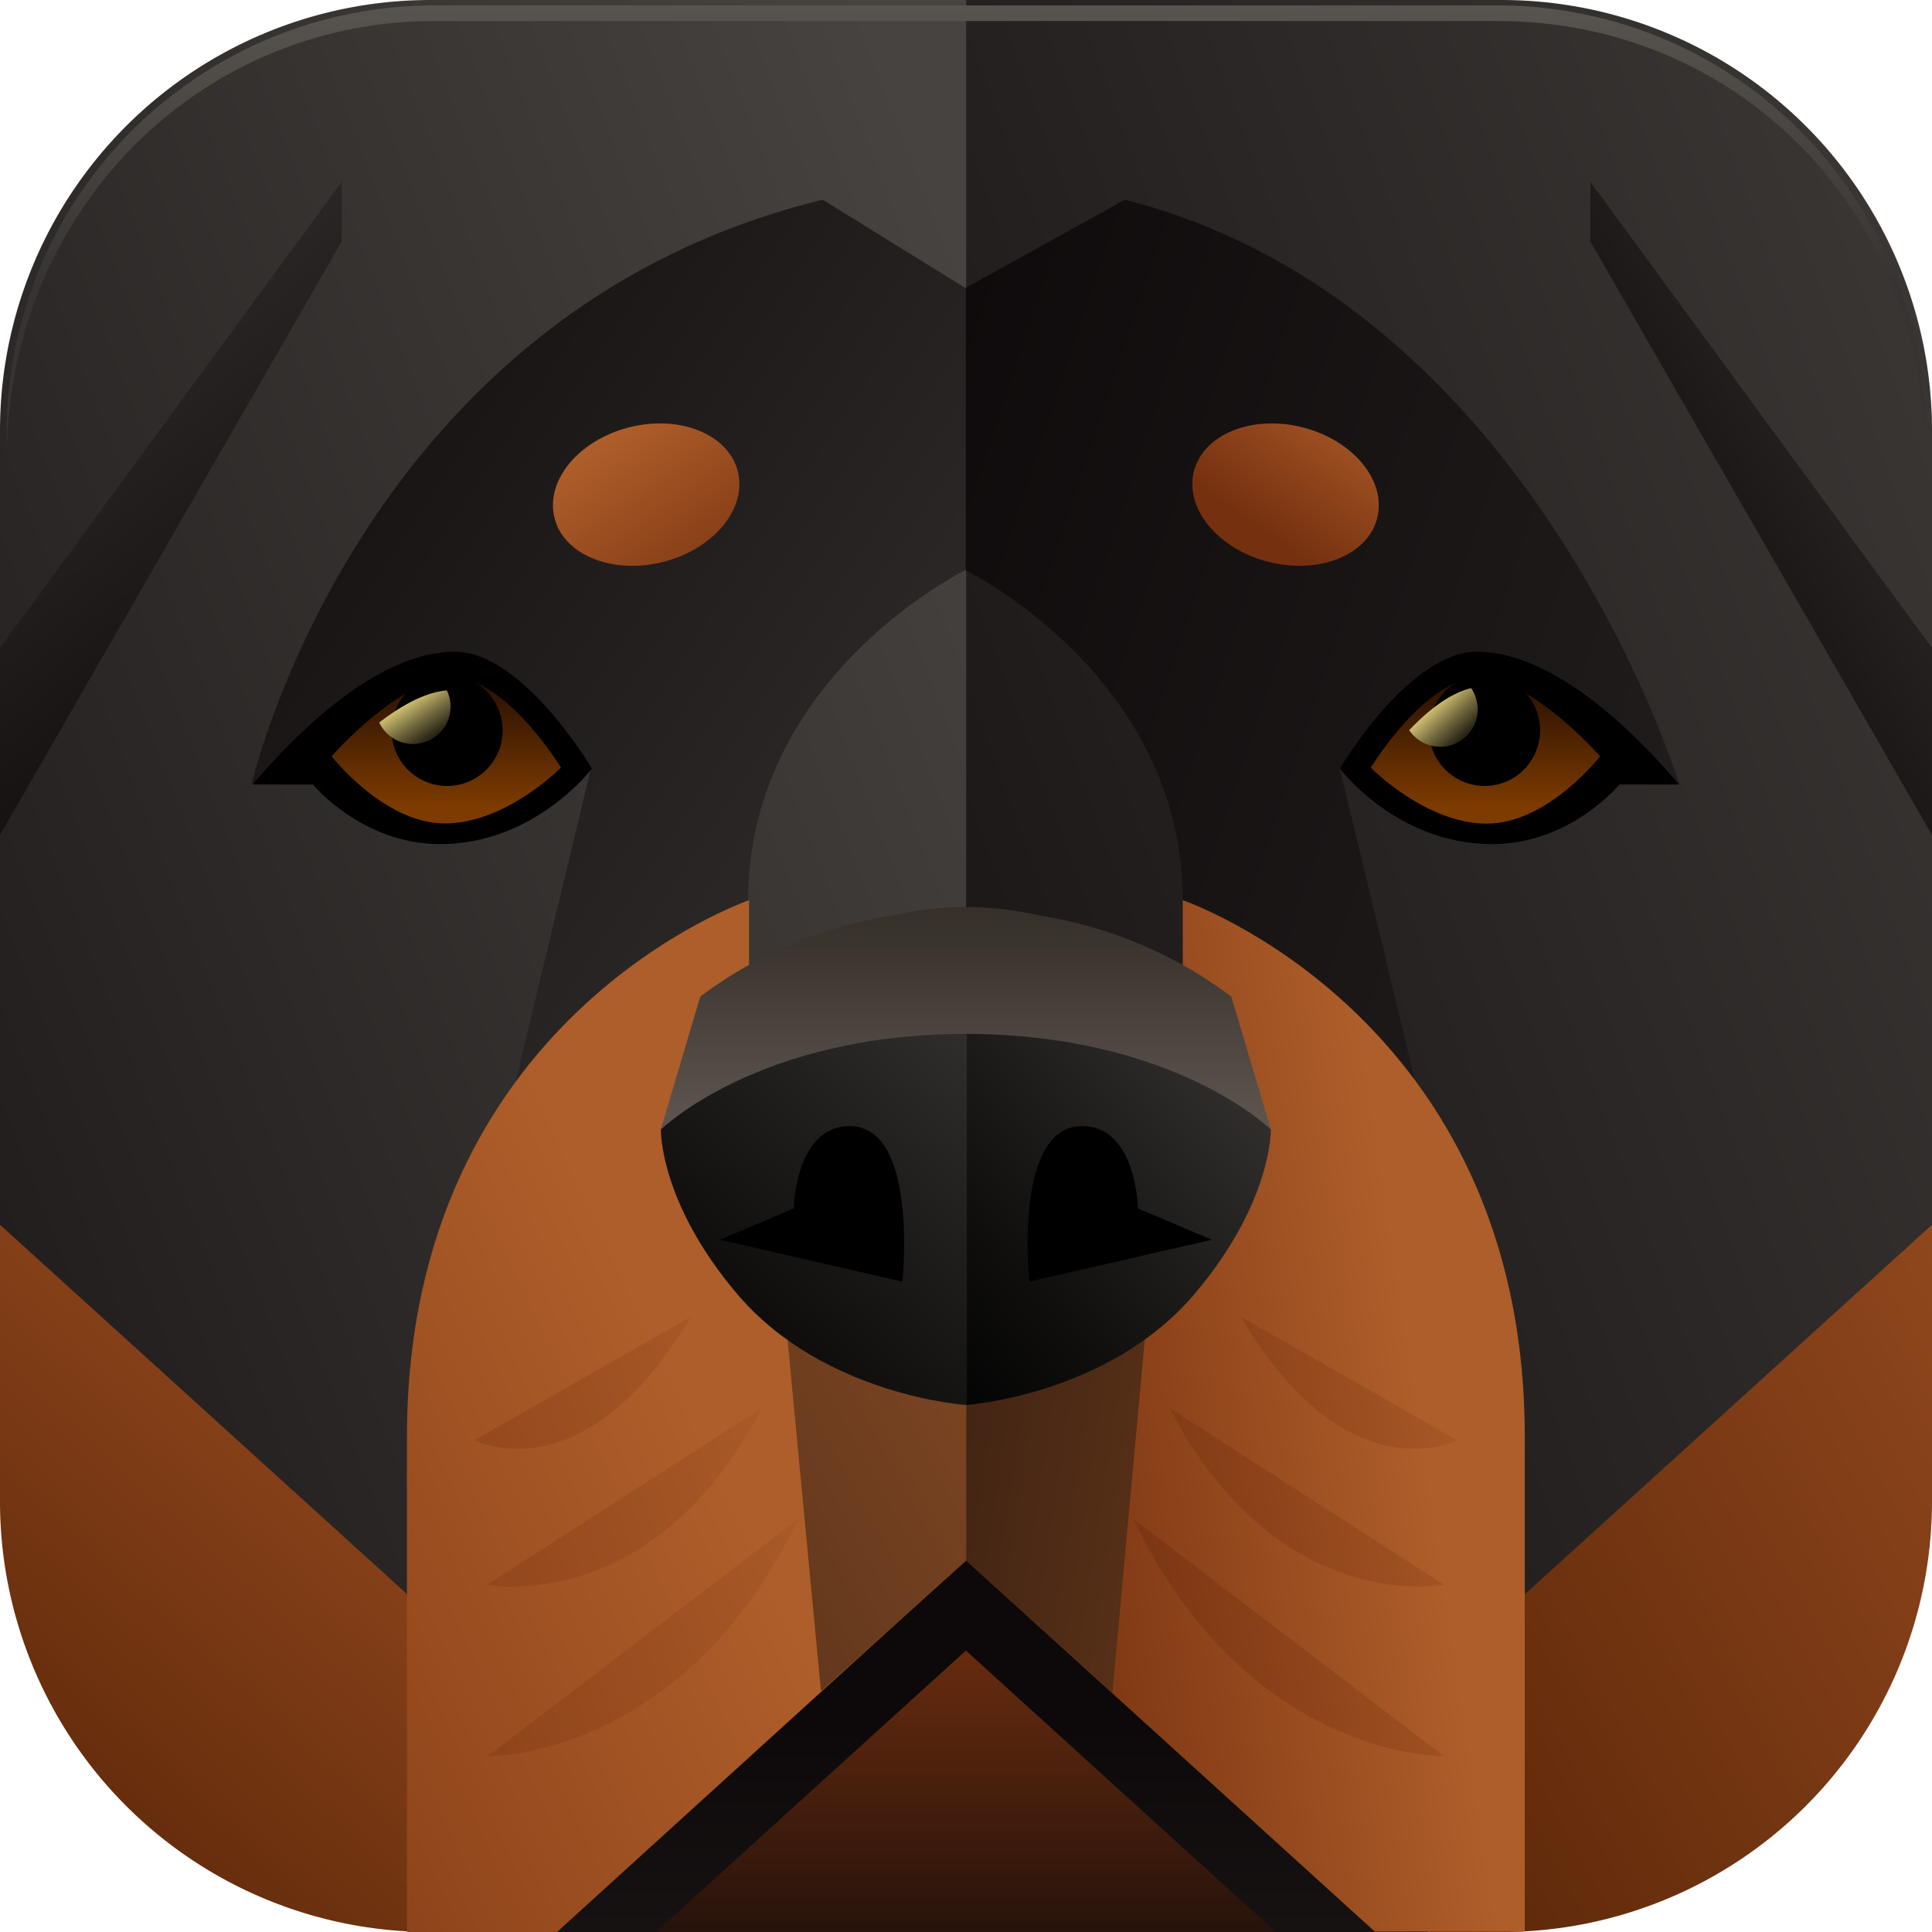 <svg xmlns="http://www.w3.org/2000/svg" xmlns:xlink="http://www.w3.org/1999/xlink" viewBox="0 0 211.16 211.16"><defs><style>.cls-1,.cls-23,.cls-24,.cls-25,.cls-26,.cls-27,.cls-7,.cls-8{fill-rule:evenodd;}.cls-1{fill:url(#linear-gradient);}.cls-2{fill:url(#linear-gradient-2);}.cls-3{fill:url(#linear-gradient-3);}.cls-4{fill:url(#linear-gradient-4);}.cls-5{fill:url(#linear-gradient-5);}.cls-6{fill:url(#linear-gradient-6);}.cls-7{fill:url(#linear-gradient-7);}.cls-8{fill:url(#linear-gradient-8);}.cls-9{fill:url(#linear-gradient-9);}.cls-10{fill:url(#linear-gradient-10);}.cls-11{fill:url(#linear-gradient-11);}.cls-12{fill:url(#linear-gradient-12);}.cls-13{fill:url(#linear-gradient-13);}.cls-14{fill:url(#linear-gradient-14);}.cls-15{fill:url(#linear-gradient-15);}.cls-16{fill:url(#linear-gradient-16);}.cls-17{fill:url(#linear-gradient-17);}.cls-18{fill:url(#linear-gradient-18);}.cls-19{fill:url(#linear-gradient-19);}.cls-20{fill:url(#linear-gradient-20);}.cls-21{fill:url(#linear-gradient-21);}.cls-22{fill:url(#linear-gradient-22);}.cls-24{fill:url(#linear-gradient-23);}.cls-25{fill:url(#linear-gradient-24);}.cls-26{fill:url(#linear-gradient-25);}.cls-27{fill:url(#linear-gradient-26);}</style><linearGradient id="linear-gradient" x1="128.67" y1="87.47" x2="-71.83" y2="165.15" gradientUnits="userSpaceOnUse"><stop offset="0" stop-color="#474340"/><stop offset="1" stop-color="#0d090a"/></linearGradient><linearGradient id="linear-gradient-2" x1="274.46" y1="52.68" x2="51.17" y2="134.48" xlink:href="#linear-gradient"/><linearGradient id="linear-gradient-3" x1="135.11" y1="204.5" x2="229.92" y2="152.69" gradientUnits="userSpaceOnUse"><stop offset="0" stop-color="#512105"/><stop offset="1" stop-color="#94491e"/></linearGradient><linearGradient id="linear-gradient-4" x1="-9.67" y1="213.12" x2="48.13" y2="149.95" xlink:href="#linear-gradient-3"/><linearGradient id="linear-gradient-5" x1="105.58" y1="-12.62" x2="105.58" y2="31.52" gradientUnits="userSpaceOnUse"><stop offset="0" stop-color="#65615a"/><stop offset="1" stop-color="#373332"/></linearGradient><linearGradient id="linear-gradient-6" x1="105.58" y1="248.02" x2="105.58" y2="188.32" gradientUnits="userSpaceOnUse"><stop offset="0" stop-color="#252120"/><stop offset="1" stop-color="#0d090a"/></linearGradient><linearGradient id="linear-gradient-7" x1="461.43" y1="178.91" x2="86.55" y2="54.33" gradientUnits="userSpaceOnUse"><stop offset="0" stop-color="#57534f"/><stop offset="1" stop-color="#0d090a"/></linearGradient><linearGradient id="linear-gradient-8" x1="211.15" y1="163.75" x2="10.42" y2="30.14" xlink:href="#linear-gradient-7"/><linearGradient id="linear-gradient-9" x1="155.16" y1="153.7" x2="108.23" y2="160.84" gradientUnits="userSpaceOnUse"><stop offset="0" stop-color="#ae5e2a"/><stop offset="1" stop-color="#75300f"/></linearGradient><linearGradient id="linear-gradient-10" x1="75.26" y1="152.89" x2="-10.2" y2="193.17" xlink:href="#linear-gradient-9"/><linearGradient id="linear-gradient-11" x1="105.57" y1="223.35" x2="105.57" y2="174.18" gradientUnits="userSpaceOnUse"><stop offset="0" stop-color="#0d090a"/><stop offset="1" stop-color="#75300f"/></linearGradient><linearGradient id="linear-gradient-12" x1="49.54" y1="150.56" x2="146.54" y2="165.2" gradientUnits="userSpaceOnUse"><stop offset="0" stop-color="#0d090a"/><stop offset="1" stop-color="#6b3a1b"/></linearGradient><linearGradient id="linear-gradient-13" x1="-20.28" y1="220.64" x2="118.37" y2="144.79" gradientUnits="userSpaceOnUse"><stop offset="0" stop-color="#0d090a"/><stop offset="1" stop-color="#854a24"/></linearGradient><linearGradient id="linear-gradient-14" x1="-159.79" y1="294.03" x2="-166.43" y2="311.52" gradientTransform="matrix(0.97, 0.25, -0.25, 0.97, 376.36, -203.14)" xlink:href="#linear-gradient-9"/><linearGradient id="linear-gradient-15" x1="1479.71" y1="-120.37" x2="1471.06" y2="-97.56" gradientTransform="matrix(-0.97, 0.25, 0.25, 0.97, 1528.54, -203.14)" xlink:href="#linear-gradient-9"/><linearGradient id="linear-gradient-16" x1="48.78" y1="88.19" x2="48.78" y2="71.09" gradientUnits="userSpaceOnUse"><stop offset="0" stop-color="#7d3b00"/><stop offset="1" stop-color="#120503"/></linearGradient><linearGradient id="linear-gradient-17" x1="44.12" y1="75.71" x2="48.15" y2="81.76" gradientUnits="userSpaceOnUse"><stop offset="0" stop-color="#ffeb8a"/><stop offset="0.18" stop-color="#caba6d"/><stop offset="0.48" stop-color="#756b3f"/><stop offset="0.73" stop-color="#36311d"/><stop offset="0.91" stop-color="#0f0e08"/><stop offset="1"/></linearGradient><linearGradient id="linear-gradient-18" x1="1854.54" y1="88.19" x2="1854.54" y2="71.09" gradientTransform="matrix(-1, 0, 0, 1, 2016.88, 0)" xlink:href="#linear-gradient-16"/><linearGradient id="linear-gradient-19" x1="156.16" y1="76.18" x2="161.07" y2="81.53" xlink:href="#linear-gradient-17"/><linearGradient id="linear-gradient-20" x1="105.56" y1="121.69" x2="105.56" y2="93.75" gradientUnits="userSpaceOnUse"><stop offset="0" stop-color="#5c534d"/><stop offset="0.6" stop-color="#3e3731"/><stop offset="1" stop-color="#2f2923"/></linearGradient><linearGradient id="linear-gradient-21" x1="143.62" y1="105.76" x2="93.61" y2="148.15" gradientUnits="userSpaceOnUse"><stop offset="0" stop-color="#423e3b"/><stop offset="0.16" stop-color="#353230"/><stop offset="0.71" stop-color="#0f0e0d"/><stop offset="1"/></linearGradient><linearGradient id="linear-gradient-22" x1="121.12" y1="102.41" x2="69.17" y2="160.69" xlink:href="#linear-gradient-21"/><linearGradient id="linear-gradient-23" x1="167.37" y1="202.54" x2="118.61" y2="211.66" gradientTransform="matrix(1, 0.04, 0, 1, 0, -45.04)" xlink:href="#linear-gradient-9"/><linearGradient id="linear-gradient-24" x1="93.37" y1="159.38" x2="11.94" y2="184.94" xlink:href="#linear-gradient-9"/><linearGradient id="linear-gradient-25" x1="254.92" y1="18.49" x2="173.99" y2="66.53" xlink:href="#linear-gradient-7"/><linearGradient id="linear-gradient-26" x1="-39.08" y1="-20.55" x2="38.75" y2="82" xlink:href="#linear-gradient-7"/></defs><title>Asset 9</title><g id="Layer_2" data-name="Layer 2"><g id="Layer_1-2" data-name="Layer 1"><path class="cls-1" d="M47.06,0h69.76a47.06,47.06,0,0,1,47.06,47.06v117a47.06,47.06,0,0,1-47.06,47.06H59.65c-26,0-59.65-46.84-59.65-72.83V47.06A47.06,47.06,0,0,1,47.06,0Z"/><path class="cls-2" d="M164.1,0H105.6V211.16h44.66c26,0,60.9-48.85,60.9-74.84V47.06A47.06,47.06,0,0,0,164.1,0Z"/><path class="cls-3" d="M158.87,181.31l-2.68,29.85h7.91a47.06,47.06,0,0,0,47.06-47.06V133.86Z"/><path class="cls-4" d="M52.29,181.31,55,211.16H47.06A47.06,47.06,0,0,1,0,164.1V133.86Z"/><path class="cls-5" d="M163.7.59H47.46A46.74,46.74,0,0,0,.73,47.34v3C.73,23.26,21.65,2.3,47.46,2.3H163.7c25.81,0,46.73,20.32,46.73,48.05v-3A46.74,46.74,0,0,0,163.7.59Z"/><polygon class="cls-6" points="156.14 211.16 55.02 211.16 54.66 164.56 156.5 164.56 156.14 211.16"/><path class="cls-7" d="M122.94,21.83l-17.42,9.65V62.32s23.75,11.57,23.75,36.11a319.24,319.24,0,0,1,26.34,23.63L146.44,84s2.25-2.1,13.9-4.11c13.21-2.28,23.2,5.85,23.2,5.85S167.67,33.18,122.94,21.83Z"/><path class="cls-8" d="M89.93,21.83l15.58,9.65V62.32S81.77,73.89,81.77,98.43a319.24,319.24,0,0,0-26.34,23.63L64.59,84s-2.36-1-14-3a33.25,33.25,0,0,0-23.09,4.7C27.61,85.31,39.48,34.09,89.93,21.83Z"/><path class="cls-9" d="M166.65,157c0-45.87-37.38-58.61-37.38-58.61v28l-23.86,17v27l44.85,40.73h16.39Z"/><path class="cls-10" d="M44.48,157c0-45.87,37.39-58.61,37.39-58.61v28l23.85,17v27L60.88,211.16H44.48Z"/><polygon class="cls-11" points="105.57 180.4 71.7 211.16 139.43 211.16 105.57 180.4"/><polygon class="cls-12" points="105.39 170.38 121.58 185.04 125.85 138.47 105.39 143.16 105.39 170.38"/><polygon class="cls-13" points="105.61 170.56 89.73 184.85 85.32 138.47 105.61 143.35 105.61 170.56"/><path class="cls-14" d="M150.52,56.62c-1,4.05-6.36,6.2-11.89,4.79s-9.17-5.85-8.14-9.9,6.36-6.21,11.89-4.8S151.56,52.56,150.52,56.62Z"/><path class="cls-15" d="M60.61,56.62c1,4.05,6.36,6.2,11.89,4.79s9.17-5.85,8.14-9.9-6.36-6.21-11.89-4.8S59.57,52.56,60.61,56.62Z"/><path d="M64.69,84s-7.51-12.77-15-12.77c-5.94,0-13.52,4.51-22.08,14.51h6.59s5.34,6.52,13.93,6.52C58.5,92.24,64.69,84,64.69,84Z"/><path class="cls-16" d="M36.25,82.66S43.7,74.1,49.53,74.1s11.78,9.8,11.78,9.8S55.3,90,48.63,90,36.25,82.66,36.25,82.66Z"/><path d="M54.94,79.83a6.07,6.07,0,1,1-6.07-6.07A6.07,6.07,0,0,1,54.94,79.83Z"/><path class="cls-17" d="M48.84,75.46c-2.45.2-5.12,1.76-7.39,3.51a4.09,4.09,0,0,0,7.79-1.78A4,4,0,0,0,48.84,75.46Z"/><path d="M146.44,84s7.51-12.77,15-12.77c5.94,0,13.52,4.51,22.08,14.51H177s-5.34,6.52-13.93,6.52C152.62,92.24,146.44,84,146.44,84Z"/><path class="cls-18" d="M174.88,82.66s-7.46-8.56-13.28-8.56-11.78,9.8-11.78,9.8,6,6.12,12.68,6.12S174.88,82.66,174.88,82.66Z"/><path d="M156.19,79.83a6.07,6.07,0,1,0,6.07-6.07A6.07,6.07,0,0,0,156.19,79.83Z"/><path class="cls-19" d="M161.44,76.86a4,4,0,0,0-.65-1.65c-2.39.57-4.8,2.52-6.77,4.6a4.09,4.09,0,0,0,7.42-3Z"/><path class="cls-20" d="M138.9,123.44l-4.33-14.52a46.84,46.84,0,0,0-20.9-8.84,35.69,35.69,0,0,0-16.22,0,46.92,46.92,0,0,0-20.91,8.84l-4.32,14.52,24.42,8.27,8.92-6.56,8.92,6.56Z"/><path class="cls-21" d="M105.46,153.57s15.62-1,25.07-12.11c8.54-10.05,8.37-18,8.37-18S128.32,113,105.46,113Z"/><path class="cls-22" d="M105.67,153.57s-15.62-1-25.07-12.11c-8.55-10.05-8.37-18-8.37-18S82.81,113,105.67,113Z"/><path class="cls-23" d="M78.68,135.5l19.95,4.58s1.81-17-5.77-17c-5.94,0-6.11,9-6.11,9Z"/><path class="cls-23" d="M132.45,135.5l-19.95,4.58s-1.81-17,5.78-17c5.93,0,6.1,9,6.1,9Z"/><path class="cls-24" d="M159.26,157.41l-23.65-13.48C147.34,163.66,159.26,157.41,159.26,157.41Zm-1.45,15.78-30-19.32C139.75,176.79,157.81,173.19,157.81,173.19Zm0,18.75L123.86,166C136.5,192.34,157.81,191.94,157.81,191.94Z"/><path class="cls-25" d="M75.51,143.93,51.86,157.41S63.78,163.66,75.51,143.93Zm7.77,9.94-30,19.32S71.36,176.79,83.28,153.87Zm4,12.12L53.31,191.94S74.62,192.34,87.26,166Z"/><polygon class="cls-26" points="173.81 19.85 173.81 26.38 211.16 91.26 211.16 70.83 173.81 19.85"/><polygon class="cls-27" points="37.35 19.85 37.35 26.38 0 91.26 0 70.83 37.35 19.85"/></g></g></svg>